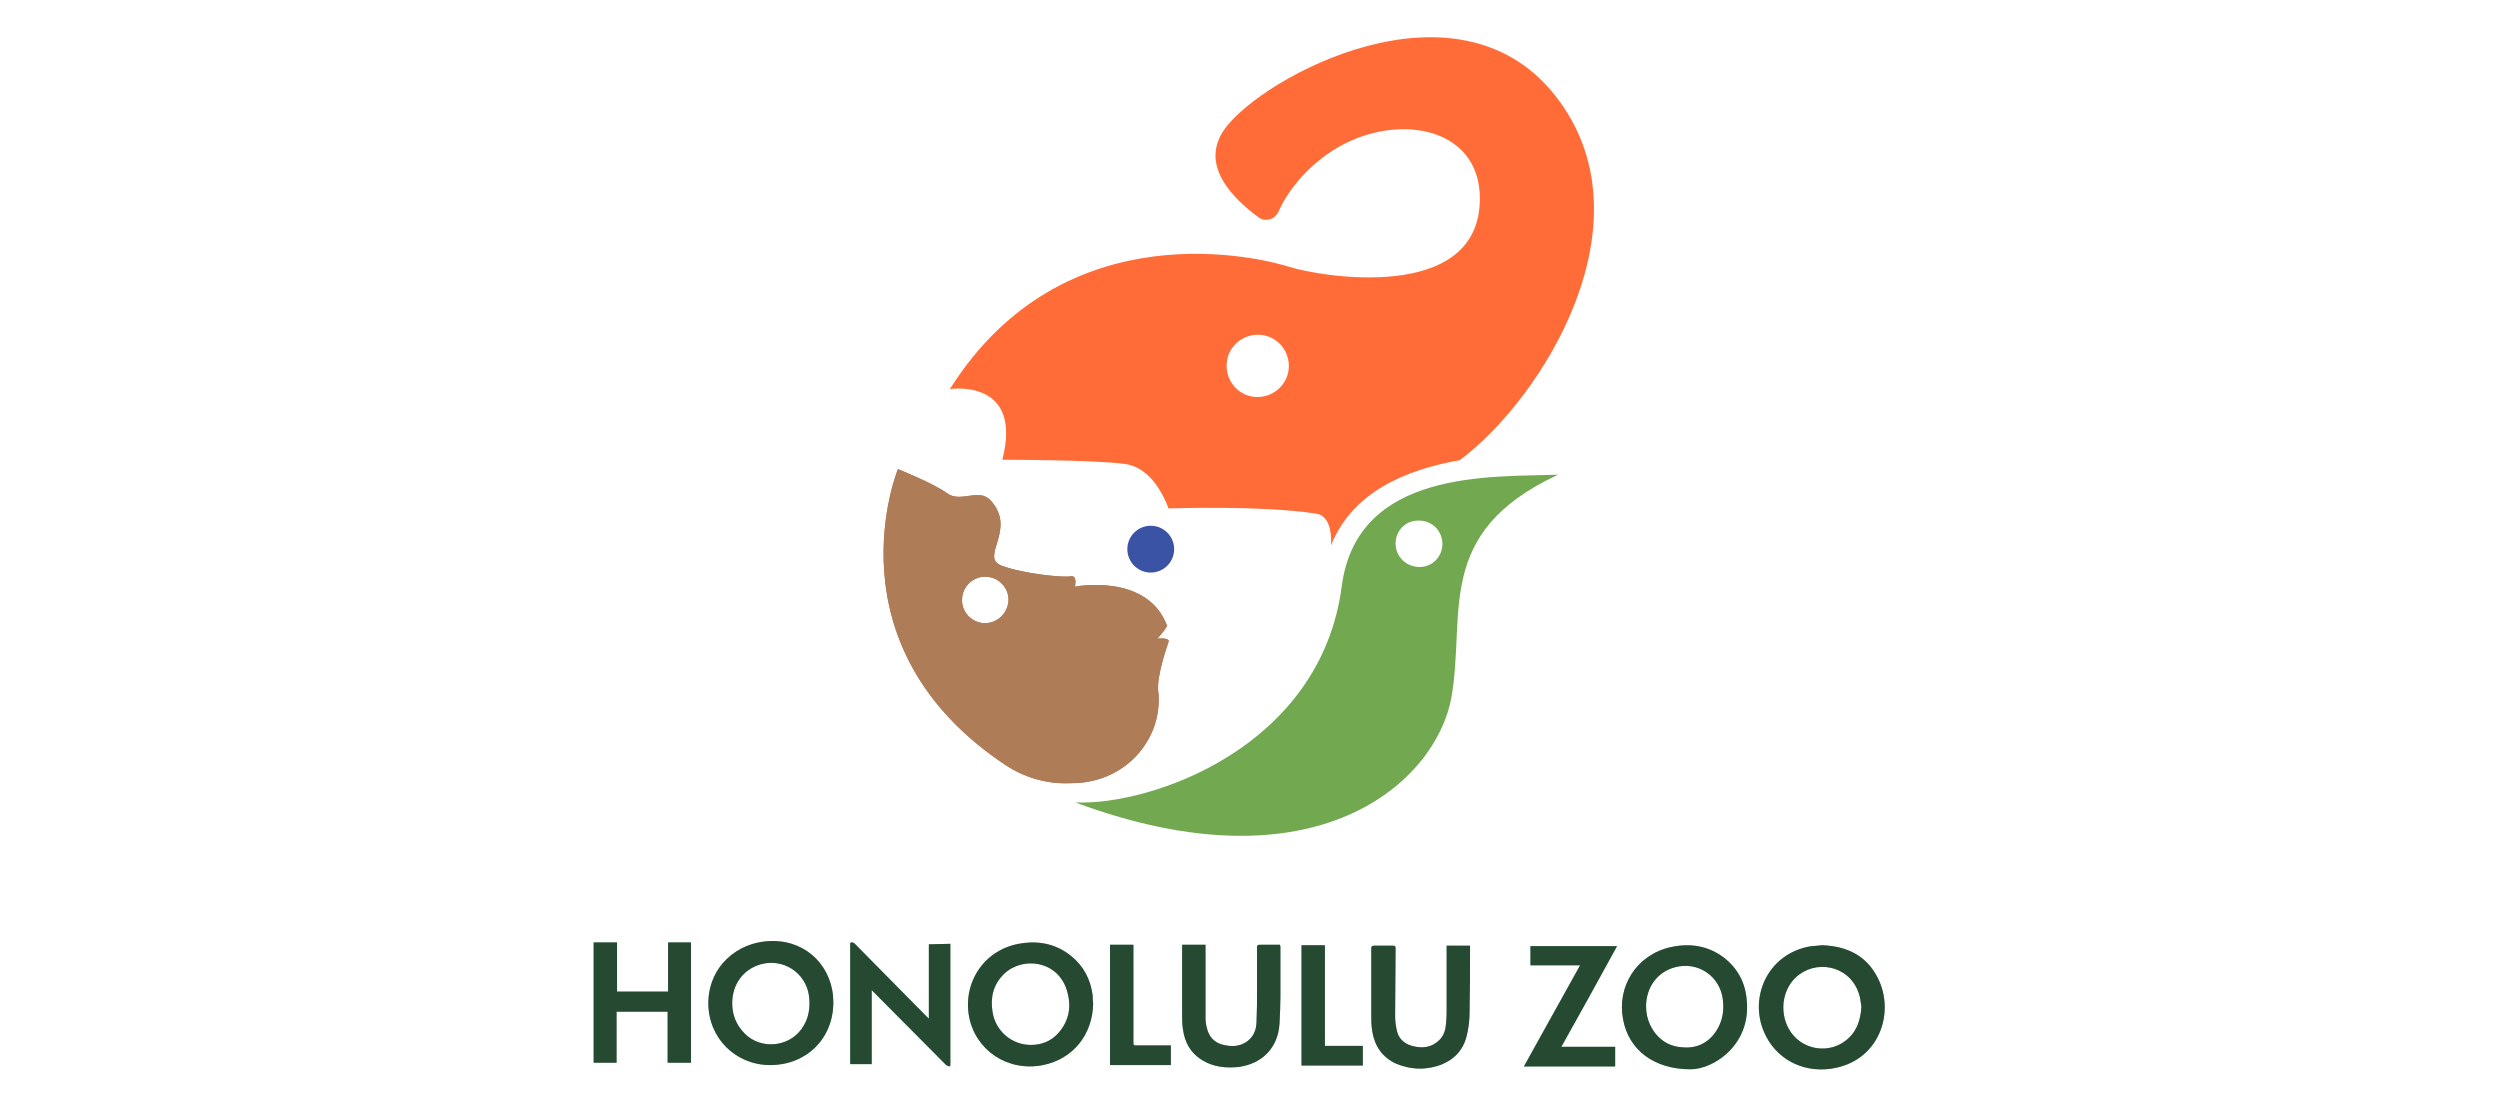 <?xml version="1.0" encoding="utf-8"?>
<!-- Generator: Adobe Illustrator 24.0.3, SVG Export Plug-In . SVG Version: 6.00 Build 0)  -->
<svg version="1.1" id="Layer_1" xmlns="http://www.w3.org/2000/svg" xmlns:xlink="http://www.w3.org/1999/xlink" x="0px" y="0px"
	 viewBox="0 0 534 237" style="enable-background:new 0 0 534 237;" xml:space="preserve">
<style type="text/css">
	.st0{fill:#4A9462;}
	.st1{opacity:0.5;}
	.st2{opacity:0.5;enable-background:new    ;}
	.st3{fill:#3A53A4;}
	.st4{fill:#AF7C58;}
	.st5{fill:#FF6C37;}
	.st6{fill:#71A850;}
</style>
<g>
	<g>
		<g>
			<path class="st0" d="M165.1,201c-7.8,0-13.8,5.7-13.8,13.3c0,7.4,5.8,13.2,13.2,13.2c7.8,0,13.5-5.7,13.5-13.4
				C178,206.7,172.5,201,165.1,201z M171.2,219.8c-2.8,3.9-8.7,4.4-12.1,1c-1.8-1.8-2.7-4-2.7-6.5c0-4,2.3-7.2,6-8.3
				c4.8-1.4,9.7,1.7,10.4,6.7C173.1,215.2,172.8,217.6,171.2,219.8z"/>
			<g class="st1">
				<path d="M165.1,201c-7.8,0-13.8,5.7-13.8,13.3c0,7.4,5.8,13.2,13.2,13.2c7.8,0,13.5-5.7,13.5-13.4
					C178,206.7,172.5,201,165.1,201z M171.2,219.8c-2.8,3.9-8.7,4.4-12.1,1c-1.8-1.8-2.7-4-2.7-6.5c0-4,2.3-7.2,6-8.3
					c4.8-1.4,9.7,1.7,10.4,6.7C173.1,215.2,172.8,217.6,171.2,219.8z"/>
			</g>
		</g>
		<g>
			<path class="st0" d="M233.4,212.7c-0.4-3.4-1.9-6.3-4.6-8.5c-3.1-2.5-6.7-3.3-10.6-2.7c-7.8,1.1-12.6,8.2-11.2,15.7
				c1.4,7.2,8.3,11.8,15.8,10.3c6.4-1.3,10.6-6.5,10.7-13.2C233.4,213.8,233.4,213.2,233.4,212.7z M226.2,220.5
				c-1.5,1.8-3.6,2.7-6,2.7c-4.1,0-7.6-3-8.2-7.1c-0.5-3.1,0.2-5.9,2.5-8.1c4-3.8,11.5-2.8,13.4,3.6
				C228.9,214.9,228.4,217.9,226.2,220.5z"/>
			<g class="st1">
				<path d="M233.4,212.7c-0.4-3.4-1.9-6.3-4.6-8.5c-3.1-2.5-6.7-3.3-10.6-2.7c-7.8,1.1-12.6,8.2-11.2,15.7
					c1.4,7.2,8.3,11.8,15.8,10.3c6.4-1.3,10.6-6.5,10.7-13.2C233.4,213.8,233.4,213.2,233.4,212.7z M226.2,220.5
					c-1.5,1.8-3.6,2.7-6,2.7c-4.1,0-7.6-3-8.2-7.1c-0.5-3.1,0.2-5.9,2.5-8.1c4-3.8,11.5-2.8,13.4,3.6
					C228.9,214.9,228.4,217.9,226.2,220.5z"/>
			</g>
		</g>
		<g>
			<path class="st0" d="M401,208.7c-2.4-4.6-6.5-6.6-11.8-6.8c-0.6,0.1-1.4,0.1-2.3,0.2c-9.5,1.5-13.7,11.4-9.7,19.2
				c2.8,5.5,8.8,8.1,14.9,6.8C401.7,226.1,404.8,215.9,401,208.7z M393.3,222.9c-4.3,2.5-10.6,0.6-12.1-5.4
				c-0.9-3.6,0.4-7.4,3.2-9.4c4.4-3.2,11.4-1.5,12.9,5c0.1,0.7,0.2,1.4,0.3,1.9C397.4,218.5,396.2,221.2,393.3,222.9z"/>
			<g class="st1">
				<path d="M401,208.7c-2.4-4.6-6.5-6.6-11.8-6.8c-0.6,0.1-1.4,0.1-2.3,0.2c-9.5,1.5-13.7,11.4-9.7,19.2c2.8,5.5,8.8,8.1,14.9,6.8
					C401.7,226.1,404.8,215.9,401,208.7z M393.3,222.9c-4.3,2.5-10.6,0.6-12.1-5.4c-0.9-3.6,0.4-7.4,3.2-9.4
					c4.4-3.2,11.4-1.5,12.9,5c0.1,0.7,0.2,1.4,0.3,1.9C397.4,218.5,396.2,221.2,393.3,222.9z"/>
			</g>
		</g>
		<g>
			<path class="st0" d="M373.1,213.6c-0.3-3.7-1.9-6.7-4.8-9c-3.4-2.6-7.3-3.2-11.4-2.3c-7.3,1.6-11.6,8.4-10.2,15.5
				c1.2,6.4,6.5,10.6,14.4,10.6c2.5,0,5.8-1.3,8.5-4.1C372.4,221.3,373.5,217.6,373.1,213.6z M366.6,220.2c-1.7,2.6-4.2,3.8-7.3,3.5
				c-3.1-0.2-5.4-1.9-6.8-4.7c-0.6-1.3-0.9-2.6-0.9-4c0-4.1,2.4-7.4,6.2-8.4c4.9-1.3,9.6,1.9,10.2,6.9
				C368.3,216,367.9,218.2,366.6,220.2z"/>
			<g class="st1">
				<path d="M373.1,213.6c-0.3-3.7-1.9-6.7-4.8-9c-3.4-2.6-7.3-3.2-11.4-2.3c-7.3,1.6-11.6,8.4-10.2,15.5
					c1.2,6.4,6.5,10.6,14.4,10.6c2.5,0,5.8-1.3,8.5-4.1C372.4,221.3,373.5,217.6,373.1,213.6z M366.6,220.2
					c-1.7,2.6-4.2,3.8-7.3,3.5c-3.1-0.2-5.4-1.9-6.8-4.7c-0.6-1.3-0.9-2.6-0.9-4c0-4.1,2.4-7.4,6.2-8.4c4.9-1.3,9.6,1.9,10.2,6.9
					C368.3,216,367.9,218.2,366.6,220.2z"/>
			</g>
		</g>
		<g>
			<path class="st0" d="M203,201.6v26c-0.1,0.1-0.1,0.1-0.2,0.2c-0.3-0.1-0.6-0.2-0.8-0.4c-5.1-5.1-10.2-10.3-15.4-15.5
				c-0.1-0.1-0.2-0.2-0.4-0.4v15.8h-4.6v-25.9c0.4-0.2,0.7-0.1,1,0.2c5.2,5.3,10.4,10.5,15.6,15.8c0.1,0,0.1,0.1,0.2,0.2v-15.9
				L203,201.6L203,201.6z"/>
			<path class="st2" d="M203,201.6v26c-0.1,0.1-0.1,0.1-0.2,0.2c-0.3-0.1-0.6-0.2-0.8-0.4c-5.1-5.1-10.2-10.3-15.4-15.5
				c-0.1-0.1-0.2-0.2-0.4-0.4v15.8h-4.6v-25.9c0.4-0.2,0.7-0.1,1,0.2c5.2,5.3,10.4,10.5,15.6,15.8c0.1,0,0.1,0.1,0.2,0.2v-15.9
				L203,201.6L203,201.6z"/>
		</g>
		<g>
			<polygon class="st0" points="147.6,201.3 147.6,227 142.6,227 142.6,216.1 131.7,216.1 131.7,227 126.8,227 126.8,201.3 
				131.8,201.3 131.8,211.8 142.7,211.8 142.7,201.3 			"/>
			<polygon class="st2" points="147.6,201.3 147.6,227 142.6,227 142.6,216.1 131.7,216.1 131.7,227 126.8,227 126.8,201.3 
				131.8,201.3 131.8,211.8 142.7,211.8 142.7,201.3 			"/>
		</g>
		<g>
			<path class="st0" d="M314,202v0.5c0,4.6,0,9.1-0.1,13.7c0,1.7-0.2,3.4-0.6,5c-0.8,3.4-3.1,5.5-6.3,6.5c-3,0.9-5.9,0.7-8.8-0.5
				c-3-1.4-4.6-3.8-5.1-7c-0.2-1.2-0.2-2.4-0.2-3.6c0-4.7,0-9.3,0-14c0-0.4,0.1-0.6,0.6-0.6c1.3,0,2.6,0,4,0c0.5,0,0.6,0.1,0.6,0.6
				c0,4.8-0.1,9.6-0.1,14.4c0,0.9,0.1,1.9,0.3,2.8c0.3,1.9,1.5,3.1,3.3,3.6c2.2,0.6,4.2,0.4,5.9-1.3c1-1,1.3-2.3,1.4-3.7
				c0.1-1,0.1-2,0.1-2.9c0-3.5,0-7.1,0-10.6V202L314,202L314,202z"/>
			<path class="st2" d="M314,202v0.5c0,4.6,0,9.1-0.1,13.7c0,1.7-0.2,3.4-0.6,5c-0.8,3.4-3.1,5.5-6.3,6.5c-3,0.9-5.9,0.7-8.8-0.5
				c-3-1.4-4.6-3.8-5.1-7c-0.2-1.2-0.2-2.4-0.2-3.6c0-4.7,0-9.3,0-14c0-0.4,0.1-0.6,0.6-0.6c1.3,0,2.6,0,4,0c0.5,0,0.6,0.1,0.6,0.6
				c0,4.8-0.1,9.6-0.1,14.4c0,0.9,0.1,1.9,0.3,2.8c0.3,1.9,1.5,3.1,3.3,3.6c2.2,0.6,4.2,0.4,5.9-1.3c1-1,1.3-2.3,1.4-3.7
				c0.1-1,0.1-2,0.1-2.9c0-3.5,0-7.1,0-10.6V202L314,202L314,202z"/>
		</g>
		<g>
			<path class="st0" d="M273.5,202.4c0,3.5,0,7,0,10.4c0,2-0.1,3.9-0.2,5.9c-0.3,5-3.6,8.5-8.7,9.2c-2.8,0.3-5.5,0-7.9-1.5
				c-2.4-1.5-3.6-3.7-4-6.4c-0.2-1.1-0.2-2.3-0.2-3.5c0-4.7,0-9.5,0-14.2c0-0.2,0-0.3,0-0.5h5c0,1.4,0,2.7,0,4.1c0,3.9,0,7.8,0,11.6
				c0,0.7,0.1,1.4,0.3,2.1c0.4,1.8,1.5,3,3.2,3.5c2.2,0.6,4.3,0.5,6-1.2c1.1-1.1,1.4-2.5,1.4-4c0.1-2,0.1-4.1,0.1-6.1
				c0-3.1,0-6.2,0-9.4c0-0.5,0.1-0.6,0.6-0.6c1.4,0,2.8,0,4.3,0C273.5,202.1,273.5,202.2,273.5,202.4z"/>
			<path class="st2" d="M273.5,202.4c0,3.5,0,7,0,10.4c0,2-0.1,3.9-0.2,5.9c-0.3,5-3.6,8.5-8.7,9.2c-2.8,0.3-5.5,0-7.9-1.5
				c-2.4-1.5-3.6-3.7-4-6.4c-0.2-1.1-0.2-2.3-0.2-3.5c0-4.7,0-9.5,0-14.2c0-0.2,0-0.3,0-0.5h5c0,1.4,0,2.7,0,4.1c0,3.9,0,7.8,0,11.6
				c0,0.7,0.1,1.4,0.3,2.1c0.4,1.8,1.5,3,3.2,3.5c2.2,0.6,4.3,0.5,6-1.2c1.1-1.1,1.4-2.5,1.4-4c0.1-2,0.1-4.1,0.1-6.1
				c0-3.1,0-6.2,0-9.4c0-0.5,0.1-0.6,0.6-0.6c1.4,0,2.8,0,4.3,0C273.5,202.1,273.5,202.2,273.5,202.4z"/>
		</g>
		<g>
			<path class="st0" d="M333.5,223.6H345v4.2h-19.5c4-7.2,8-14.4,12-21.6h-10.6v-4.1h18.5C341.4,209.4,337.5,216.5,333.5,223.6z"/>
			<path class="st2" d="M333.5,223.6H345v4.2h-19.5c4-7.2,8-14.4,12-21.6h-10.6v-4.1h18.5C341.4,209.4,337.5,216.5,333.5,223.6z"/>
		</g>
		<g>
			<polygon class="st0" points="291.1,223.4 291.1,227.6 278,227.6 278,201.9 283,201.9 283,223.4 			"/>
			<polygon class="st2" points="291.1,223.4 291.1,227.6 278,227.6 278,201.9 283,201.9 283,223.4 			"/>
		</g>
		<g>
			<path class="st0" d="M250.1,223.3v4.2h-13v-25.7h5v0.7c0,5.7,0,11.4,0,17.1c0,1.1,0,2.1,0,3.2c0,0.4,0.1,0.5,0.5,0.5
				c2.3,0,4.6,0,6.9,0L250.1,223.3L250.1,223.3z"/>
			<path class="st2" d="M250.1,223.3v4.2h-13v-25.7h5v0.7c0,5.7,0,11.4,0,17.1c0,1.1,0,2.1,0,3.2c0,0.4,0.1,0.5,0.5,0.5
				c2.3,0,4.6,0,6.9,0L250.1,223.3L250.1,223.3z"/>
		</g>
	</g>
	<g>
		<circle class="st3" cx="245.8" cy="117.3" r="5"/>
		<g>
			<path class="st4" d="M232.8,166.9c8.5-1.6,14.9-9.1,14.7-17.8c0-0.5,0-0.9-0.1-1.3c-0.4-3.4,1.9-9.7,2.2-10.7
				c0.3-1-2.4-0.7-2.4-0.7c1.3-1.3,2.1-2.7,2.1-2.7c-4.2-11.4-19.7-8.4-19.7-8.4s0.6-2.5-0.9-2.2c-1.5,0.3-10.1-0.5-14.8-2.3
				s3.3-7.6-2.2-13.8c-2.6-3-6.4,0.6-9.5-1.7c-2.7-2-10.4-5.1-10.4-5.1s-15.5,37.7,23.1,63.3c3.8,2.5,8.4,3.9,13,3.8
				C229.8,167.3,231.6,167.2,232.8,166.9z M210.2,133.1c-2.7-0.1-4.9-2.5-4.7-5.2c0.1-2.7,2.5-4.9,5.2-4.7c2.7,0.1,4.9,2.5,4.7,5.2
				S212.9,133.2,210.2,133.1z"/>
			<g>
				<path class="st4" d="M232.8,166.9c8.5-1.6,14.9-9.1,14.7-17.8c0-0.5,0-0.9-0.1-1.3c-0.4-3.4,1.9-9.7,2.2-10.7
					c0.3-1-2.4-0.7-2.4-0.7c1.3-1.3,2.1-2.7,2.1-2.7c-4.2-11.4-19.7-8.4-19.7-8.4s0.6-2.5-0.9-2.2c-1.5,0.3-10.1-0.5-14.8-2.3
					s3.3-7.6-2.2-13.8c-2.6-3-6.4,0.6-9.5-1.7c-2.7-2-10.4-5.1-10.4-5.1s-15.5,37.7,23.1,63.3c3.8,2.5,8.4,3.9,13,3.8
					C229.8,167.3,231.6,167.2,232.8,166.9z M210.2,133.1c-2.7-0.1-4.9-2.5-4.7-5.2c0.1-2.7,2.5-4.9,5.2-4.7c2.7,0.1,4.9,2.5,4.7,5.2
					S212.9,133.2,210.2,133.1z"/>
			</g>
		</g>
		<path class="st5" d="M332.1,20.3c-21-26.4-62.3-3.9-70.4,7.1c-5.9,8,2.2,15.4,7.1,19c1.5,1.1,3.5,0.5,4.3-1.2
			c1.8-4.2,5.9-9.4,11.5-13c13-8.4,31.6-5.5,31.5,10.3C316,64.9,282,59.1,275.4,57c-5.3-1.7-47.9-12.9-72.5,26.1
			c0,0,15.7-2.4,11.2,15.1c0,0,19.5,0,26.2,0.9c4.4,0.6,7.5,4.7,9.3,9.5c0,0,19.7-0.7,31.5,1.1c2.7,0.4,3.4,3.7,3.2,6.8
			c4.6-11.5,16.1-16.2,27.5-18.2C329.4,85.2,353.4,47.1,332.1,20.3z M268.6,84.8c-3.7,0-6.6-3-6.6-6.7c0-3.7,3-6.6,6.7-6.6
			c3.7,0,6.6,3,6.6,6.7C275.3,81.8,272.3,84.8,268.6,84.8z"/>
		<path class="st6" d="M286.6,125.2c-4.5,34.5-40.8,46.9-56.9,46.2c51.6,19.2,77-4.5,80.3-22.3c3.2-17.9-3.9-35.3,22.8-47.7
			C318.5,101.9,289.9,100.2,286.6,125.2z M308.1,116.2c0,2.7-2.2,5-5,4.9c-2.7,0-5-2.2-5-5s2.2-5,5-4.9
			C305.9,111.2,308.1,113.4,308.1,116.2z"/>
	</g>
</g>
</svg>
